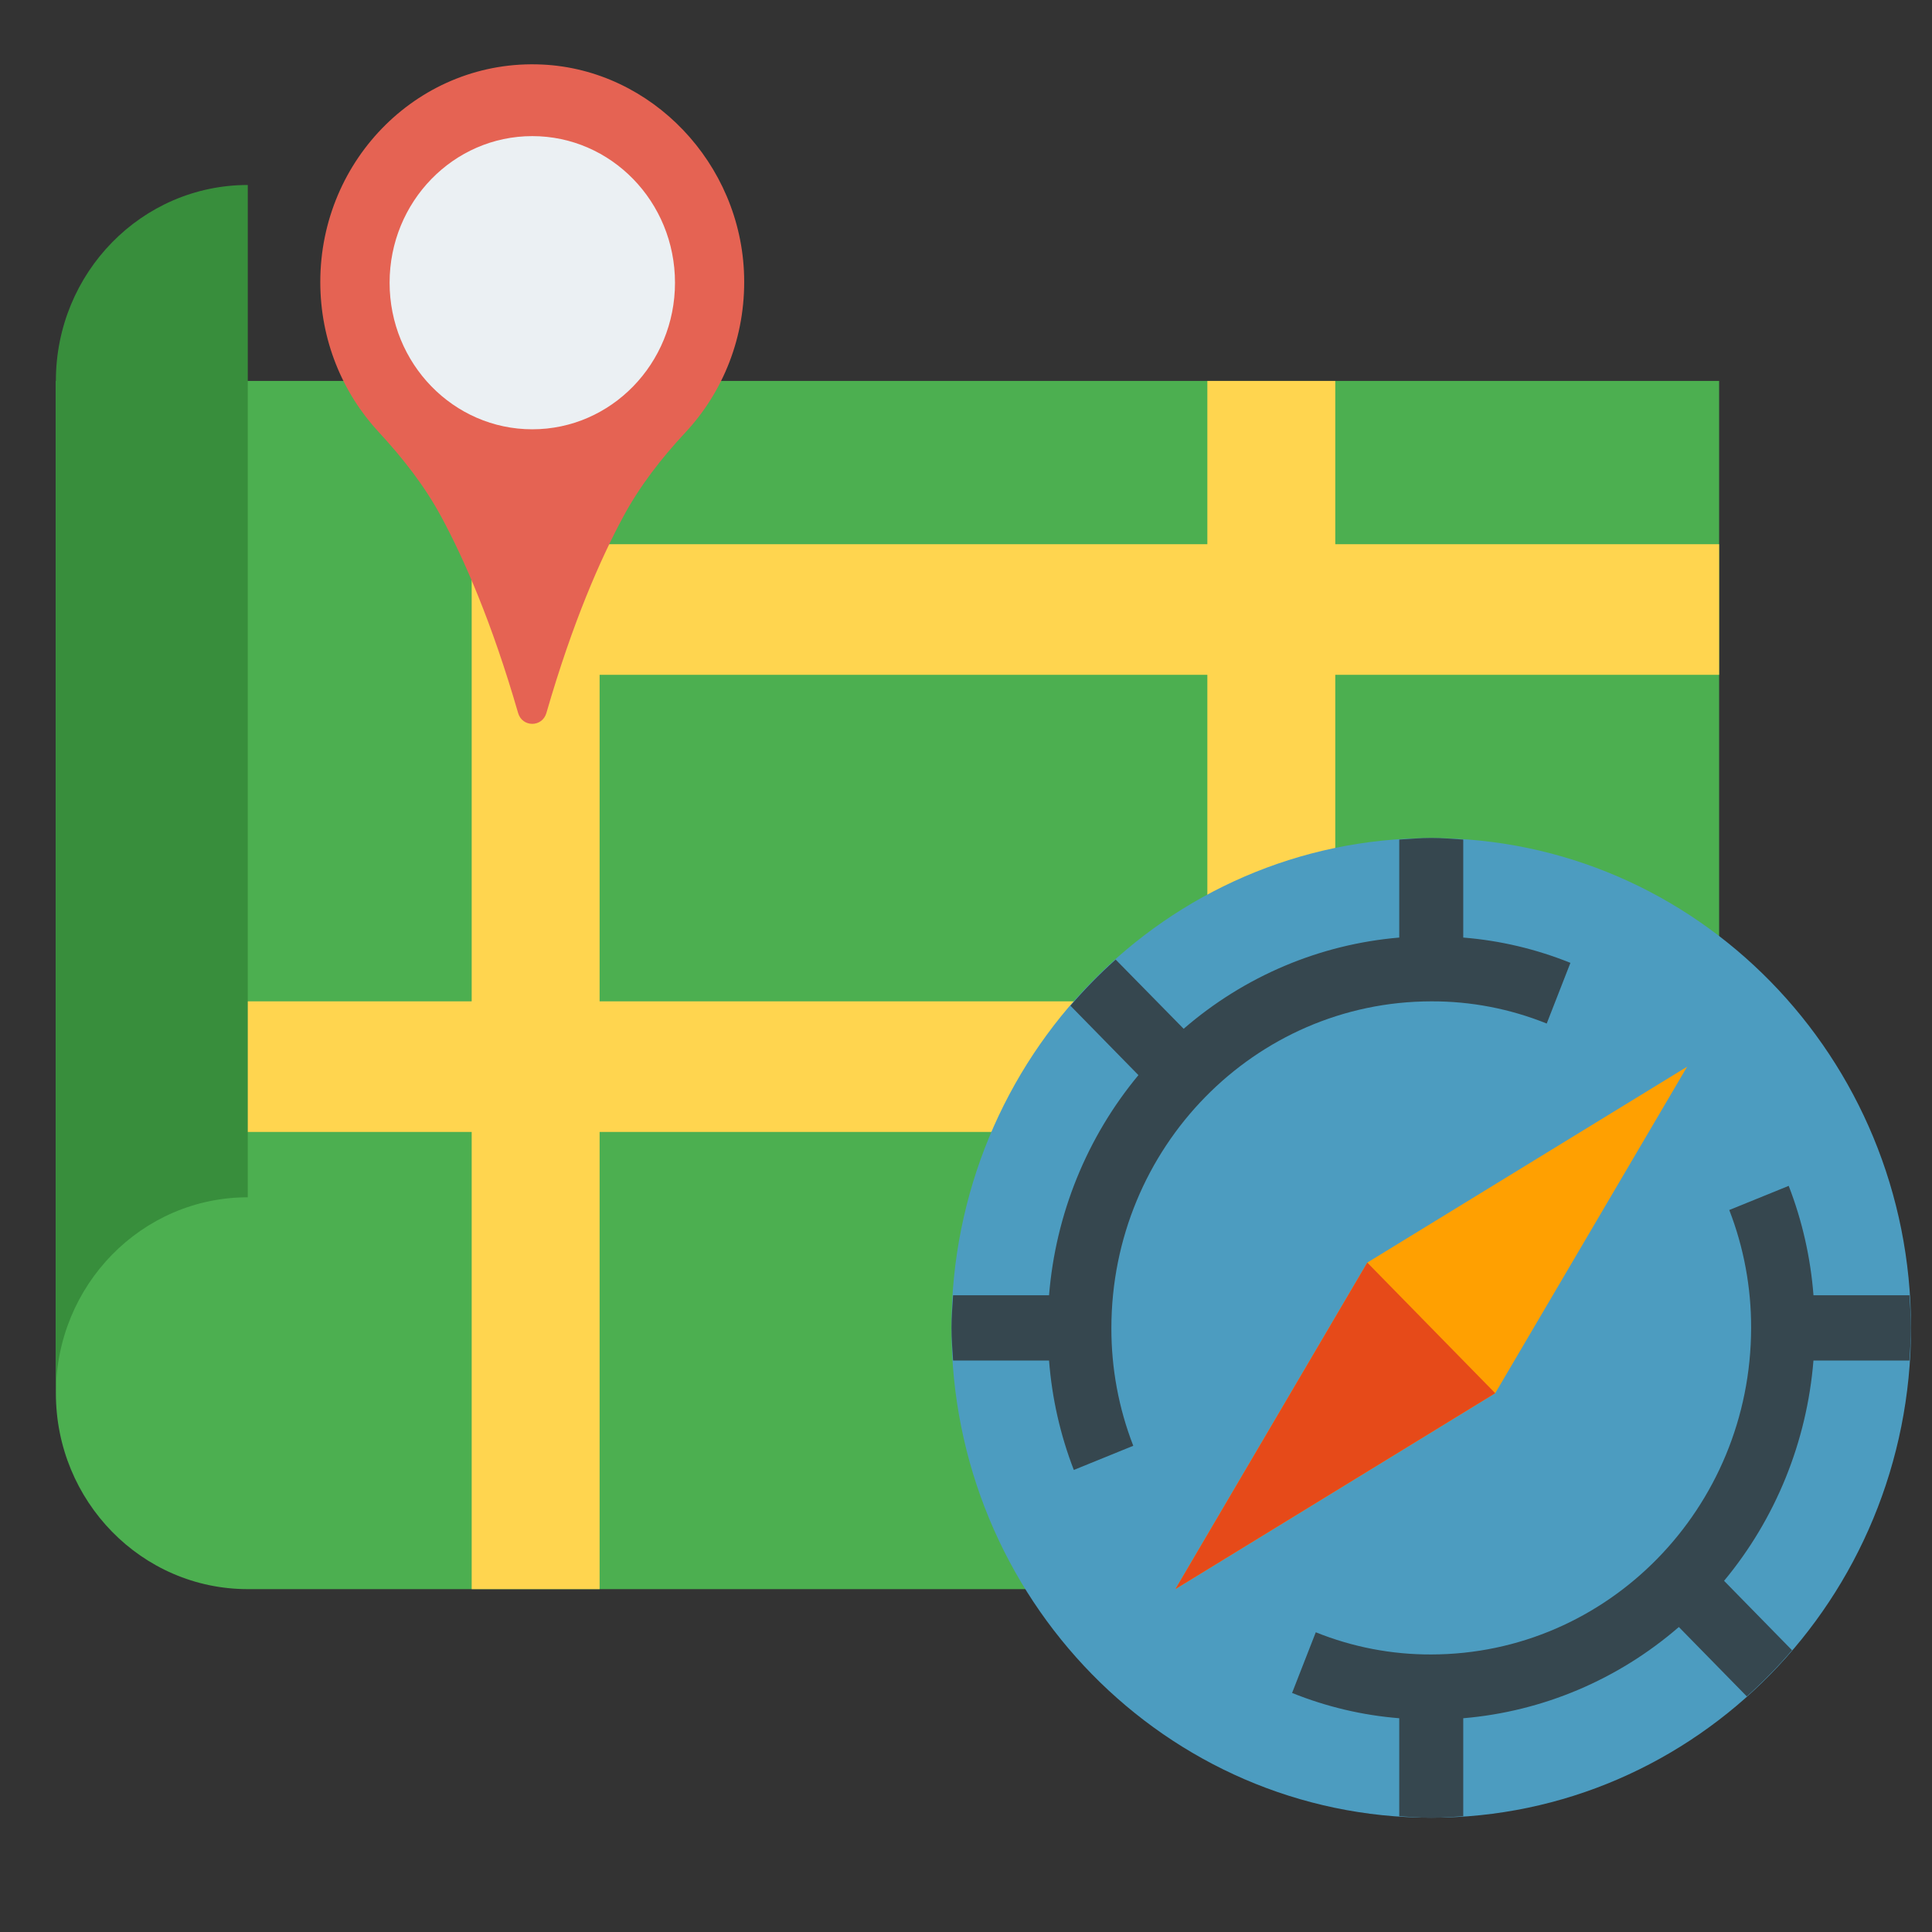 <?xml version="1.0" encoding="UTF-8" standalone="no"?>
<!DOCTYPE svg PUBLIC "-//W3C//DTD SVG 1.1//EN" "http://www.w3.org/Graphics/SVG/1.1/DTD/svg11.dtd">
<svg version="1.1" xmlns="http://www.w3.org/2000/svg" xmlns:xlink="http://www.w3.org/1999/xlink" preserveAspectRatio="xMidYMid meet" viewBox="0 0 640 640" width="640" height="640"><rect x="0" y="0" width="640" height="640" fill="#333333" stroke="none"/><defs><path d="M18.51 461.52C18.51 497.36 46.97 526.42 82.08 526.42C114.57 526.42 277.04 526.42 569.48 526.42L569.48 126.19L18.51 126.19C18.51 305.03 18.51 416.81 18.51 461.52Z" id="b21IXZ7x3"></path><path d="M442.33 288.44L442.33 223.54L569.48 223.54L569.48 180.27L442.33 180.27L442.33 126.19L399.95 126.19L399.95 180.27L198.63 180.27L198.63 126.19L156.25 126.19L156.25 331.71L71.48 331.71L71.48 374.98L156.25 374.98L156.25 526.42L198.63 526.42L198.63 374.98L336.38 374.98L357.57 331.71L198.63 331.71L198.63 223.54L399.95 223.54L399.95 299.26L442.33 288.44Z" id="a4gu9cj4tL"></path><path d="M18.51 461.52C18.51 425.67 46.97 396.62 82.08 396.62C82.08 363.08 82.08 94.82 82.08 61.28C46.97 61.28 18.51 90.34 18.51 126.19C18.51 193.25 18.51 394.45 18.51 461.52Z" id="d3Oqzr9LJp"></path><path d="M474.12 277.63C386.34 277.63 315.18 350.27 315.18 439.88C315.18 529.5 386.34 602.14 474.12 602.14C561.9 602.14 633.05 529.5 633.05 439.88C633.05 350.27 561.9 277.63 474.12 277.63Z" id="a4xVa3vxX5"></path><path d="M495.31 461.52L389.35 526.42L452.93 418.25L558.89 353.35L495.31 461.52Z" id="b2GONBfYyV"></path><path d="M495.31 461.52L389.35 526.42L452.93 418.25L495.31 461.52Z" id="aZuhj53vC"></path><path d="M512.37 339.06C513.16 337.05 519.44 320.97 520.22 318.96C508.86 314.38 496.89 311.55 484.72 310.58C484.72 307.33 484.72 281.37 484.72 278.12C481.2 277.9 477.7 277.58 474.12 277.58C470.54 277.58 467.04 277.9 463.52 278.12C463.52 281.37 463.52 307.33 463.52 310.58C437.21 312.8 412.23 323.36 392.1 340.8C389.85 338.51 371.83 320.16 369.58 317.87C364.27 322.62 359.26 327.73 354.6 333.16C356.85 335.46 374.86 353.85 377.12 356.15C360.04 376.71 349.69 402.2 347.51 429.07C344.33 429.07 318.9 429.07 315.72 429.07C315.5 432.66 315.2 436.23 315.2 439.88C315.2 443.54 315.5 447.11 315.72 450.7C318.9 450.7 344.33 450.7 347.51 450.7C348.47 463.13 351.23 475.35 355.72 486.94C357.69 486.14 373.44 479.74 375.41 478.93C370.58 466.51 368.12 453.25 368.16 439.88C368.23 380.17 415.63 331.78 474.12 331.71C487.21 331.66 500.19 334.15 512.37 339.06Z" id="a7Wh0s8p38"></path><path d="M632.53 450.7C632.75 447.11 633.05 443.54 633.05 439.88C633.05 436.23 632.75 432.66 632.53 429.07C629.35 429.07 603.92 429.07 600.74 429.07C599.78 416.64 597.02 404.42 592.53 392.83C590.56 393.63 574.81 400.03 572.84 400.83C577.66 413.26 580.12 426.52 580.08 439.88C580.01 499.6 532.61 547.99 474.12 548.06C461.03 548.11 448.05 545.62 435.87 540.71C435.08 542.72 428.8 558.8 428.02 560.81C439.38 565.39 451.35 568.22 463.52 569.19C463.52 572.44 463.52 598.4 463.52 601.64C467.04 601.87 470.54 602.19 474.12 602.19C477.7 602.19 481.2 601.87 484.72 601.64C484.72 598.4 484.72 572.44 484.72 569.19C511.03 566.97 536 556.41 556.14 538.97C558.39 541.27 576.41 559.66 578.66 561.96C583.97 557.2 588.98 552.09 593.64 546.66C591.39 544.36 573.37 525.97 571.12 523.67C588.21 503.1 598.56 477.59 600.73 450.7C607.09 450.7 626.17 450.7 632.53 450.7Z" id="a4aDAPc8xq"></path><path d="M-703.44 494.54C-703.3 494.39 -700.17 490.76 -694.15 484.87C-692.97 486.08 -683.49 495.77 -682.31 496.98C-687.67 502.23 -690.46 505.44 -690.59 505.59C-693.16 503.38 -702.15 495.65 -703.44 494.54Z" id="c3oDSXgswJ"></path><path d="M-643.73 464.91L-644.98 465.81L-646.23 466.72L-647.47 467.63L-648.7 468.54L-649.94 469.46L-651.16 470.38L-652.38 471.31L-653.6 472.24L-654.81 473.17L-656.01 474.11L-657.21 475.05L-658.4 475.99L-659.58 476.93L-660.76 477.88L-661.93 478.83L-663.09 479.78L-673.86 466.71L-672.65 465.71L-671.42 464.72L-670.19 463.72L-668.95 462.73L-667.71 461.75L-666.46 460.76L-665.2 459.78L-663.93 458.81L-662.66 457.83L-661.38 456.86L-660.1 455.9L-658.81 454.94L-657.51 453.98L-656.22 453.03L-654.91 452.08L-653.6 451.14L-652.29 450.21L-642.48 464.01L-643.73 464.91Z" id="k3KgzTvho"></path><path d="M-257.59 419.2C-261.58 417.84 -265.54 416.54 -269.48 415.29C-268.97 413.67 -264.88 400.75 -264.37 399.14C-263.03 399.56 -261.69 399.99 -260.35 400.42C-260.02 399.32 -259.69 398.12 -259.32 396.82C-257.69 397.27 -244.62 400.86 -242.99 401.31C-245.2 409.36 -246.88 414.03 -246.88 414.03C-247.06 414.55 -248 417.17 -249.69 421.89C-254.43 420.27 -257.06 419.38 -257.59 419.2Z" id="cysfCRl1E"></path><path d="M-233.94 354.86L-234.12 356.36L-234.3 357.86L-234.5 359.36L-234.7 360.87L-234.91 362.38L-235.13 363.89L-235.36 365.4L-235.59 366.92L-235.83 368.43L-236.08 369.95L-236.34 371.47L-236.61 372.98L-236.88 374.5L-237.17 376.02L-237.45 377.54L-254.08 374.33L-253.81 372.89L-253.55 371.46L-253.29 370.03L-253.04 368.59L-252.79 367.16L-252.56 365.73L-252.33 364.29L-252.11 362.86L-251.9 361.44L-251.69 360.01L-251.49 358.58L-251.3 357.16L-251.12 355.74L-250.94 354.33L-250.78 352.92L-250.62 351.51L-233.77 353.37L-233.94 354.86Z" id="b7XmFrUVtW"></path><path d="M-449.24 173.94C-444.86 173.46 -440.57 173.05 -436.37 172.71C-436.23 174.4 -435.12 187.91 -434.98 189.6C-439.03 189.93 -443.18 190.32 -447.42 190.78C-447.79 187.41 -449.06 175.62 -449.24 173.94Z" id="bPGTAfrgi"></path><path d="M-414.95 124.15C-410.22 115.09 -400.82 101.39 -393.56 94.21C-378.92 79.71 -370.73 58.7 -373.71 35.87C-377.74 5 -403.13 -19.88 -434.06 -23.38C-475.78 -28.1 -511.12 4.41 -511.12 45.17C-511.12 64.31 -503.33 81.61 -490.75 94.11C-483.37 101.45 -473.78 115.45 -468.99 124.69C-462.08 138.03 -453.96 157.07 -446.26 183.32C-445.04 187.48 -439.18 187.48 -437.96 183.32C-430.16 156.71 -421.92 137.51 -414.95 124.15Z" id="j2ZRhaWCG3"></path><path d="M-442.11 -1.08C-467.77 -1.08 -488.57 19.72 -488.57 45.38C-488.57 71.04 -467.77 91.84 -442.11 91.84C-416.45 91.84 -395.65 71.04 -395.65 45.38C-395.65 19.72 -416.45 -1.08 -442.11 -1.08Z" id="cpqVGe54P"></path><path d="M206.42 171.23C211.95 160.97 219.1 151.78 227 143.31C239.49 129.94 247.01 111.63 246.5 91.51C245.56 54.19 215.93 23.09 179.63 21.38C139.34 19.47 106.1 52.46 106.1 93.42C106.1 112.68 113.46 130.18 125.44 143.11C133.37 151.68 140.63 160.89 146.2 171.23C153.64 185.01 162.88 205.94 171.63 236.19C173.01 240.98 179.61 240.98 181 236.19C189.74 205.94 198.99 185.01 206.42 171.23Z" id="b1NiT5izVc"></path><path d="M176.33 45.09C150.22 45.09 129.06 66.83 129.06 93.65C129.06 120.47 150.22 142.21 176.33 142.21C202.44 142.21 223.6 120.47 223.6 93.65C223.6 66.83 202.44 45.09 176.33 45.09Z" id="e1t2LUOXvX"></path><path d="M-222.73 350.36C-218 341.31 -208.6 327.61 -201.34 320.42C-186.7 305.92 -178.51 284.92 -181.49 262.09C-185.52 231.22 -210.91 206.34 -241.84 202.84C-283.56 198.12 -318.9 230.63 -318.9 271.39C-318.9 290.52 -311.11 307.83 -298.53 320.33C-291.15 327.66 -281.56 341.67 -276.77 350.91C-269.86 364.25 -261.74 383.29 -254.04 409.53C-252.82 413.69 -246.96 413.69 -245.74 409.53C-237.94 382.93 -229.7 363.72 -222.73 350.36Z" id="a137hBeaoi"></path><path d="M-249.91 225.14C-275.57 225.14 -296.38 245.95 -296.38 271.61C-296.38 297.27 -275.57 318.07 -249.91 318.07C-224.25 318.07 -203.45 297.27 -203.45 271.61C-203.45 245.95 -224.25 225.14 -249.91 225.14Z" id="ao5uzny7"></path></defs><g><g><g><use xlink:href="#b21IXZ7x3" opacity="1" fill="#4caf50" fill-opacity="1"></use><g><use xlink:href="#b21IXZ7x3" opacity="1" fill-opacity="0" stroke="#000000" stroke-width="1" stroke-opacity="0"></use></g></g><g><use xlink:href="#a4gu9cj4tL" opacity="1" fill="#ffd54f" fill-opacity="1"></use><g><use xlink:href="#a4gu9cj4tL" opacity="1" fill-opacity="0" stroke="#000000" stroke-width="1" stroke-opacity="0"></use></g></g><g><use xlink:href="#d3Oqzr9LJp" opacity="1" fill="#388e3c" fill-opacity="1"></use><g><use xlink:href="#d3Oqzr9LJp" opacity="1" fill-opacity="0" stroke="#000000" stroke-width="1" stroke-opacity="0"></use></g></g><g><use xlink:href="#a4xVa3vxX5" opacity="1" fill="#4c9cc0" fill-opacity="1"></use><g><use xlink:href="#a4xVa3vxX5" opacity="1" fill-opacity="0" stroke="#000000" stroke-width="1" stroke-opacity="0"></use></g></g><g><use xlink:href="#b2GONBfYyV" opacity="1" fill="#ffa001" fill-opacity="1"></use><g><use xlink:href="#b2GONBfYyV" opacity="1" fill-opacity="0" stroke="#000000" stroke-width="1" stroke-opacity="0"></use></g></g><g><use xlink:href="#aZuhj53vC" opacity="1" fill="#e64a19" fill-opacity="1"></use><g><use xlink:href="#aZuhj53vC" opacity="1" fill-opacity="0" stroke="#000000" stroke-width="1" stroke-opacity="0"></use></g></g><g><use xlink:href="#a7Wh0s8p38" opacity="1" fill="#36474f" fill-opacity="1"></use><g><use xlink:href="#a7Wh0s8p38" opacity="1" fill-opacity="0" stroke="#000000" stroke-width="1" stroke-opacity="0"></use></g></g><g><use xlink:href="#a4aDAPc8xq" opacity="1" fill="#36474f" fill-opacity="1"></use><g><use xlink:href="#a4aDAPc8xq" opacity="1" fill-opacity="0" stroke="#000000" stroke-width="1" stroke-opacity="0"></use></g></g><g><use xlink:href="#c3oDSXgswJ" opacity="1" fill="#64798a" fill-opacity="1"></use><g><use xlink:href="#c3oDSXgswJ" opacity="1" fill-opacity="0" stroke="#000000" stroke-width="1" stroke-opacity="0"></use></g></g><g><use xlink:href="#k3KgzTvho" opacity="1" fill="#64798a" fill-opacity="1"></use><g><use xlink:href="#k3KgzTvho" opacity="1" fill-opacity="0" stroke="#000000" stroke-width="1" stroke-opacity="0"></use></g></g><g><use xlink:href="#cysfCRl1E" opacity="1" fill="#64798a" fill-opacity="1"></use><g><use xlink:href="#cysfCRl1E" opacity="1" fill-opacity="0" stroke="#000000" stroke-width="1" stroke-opacity="0"></use></g></g><g><use xlink:href="#b7XmFrUVtW" opacity="1" fill="#64798a" fill-opacity="1"></use><g><use xlink:href="#b7XmFrUVtW" opacity="1" fill-opacity="0" stroke="#000000" stroke-width="1" stroke-opacity="0"></use></g></g><g><use xlink:href="#bPGTAfrgi" opacity="1" fill="#64798a" fill-opacity="1"></use><g><use xlink:href="#bPGTAfrgi" opacity="1" fill-opacity="0" stroke="#000000" stroke-width="1" stroke-opacity="0"></use></g></g><g><use xlink:href="#j2ZRhaWCG3" opacity="1" fill="#dc8744" fill-opacity="1"></use><g><use xlink:href="#j2ZRhaWCG3" opacity="1" fill-opacity="0" stroke="#000000" stroke-width="1" stroke-opacity="0"></use></g></g><g><use xlink:href="#cpqVGe54P" opacity="1" fill="#ebf0f3" fill-opacity="1"></use><g><use xlink:href="#cpqVGe54P" opacity="1" fill-opacity="0" stroke="#000000" stroke-width="1" stroke-opacity="0"></use></g></g><g><use xlink:href="#b1NiT5izVc" opacity="1" fill="#e56353" fill-opacity="1"></use><g><use xlink:href="#b1NiT5izVc" opacity="1" fill-opacity="0" stroke="#000000" stroke-width="1" stroke-opacity="0"></use></g></g><g><use xlink:href="#e1t2LUOXvX" opacity="1" fill="#ebf0f3" fill-opacity="1"></use><g><use xlink:href="#e1t2LUOXvX" opacity="1" fill-opacity="0" stroke="#000000" stroke-width="1" stroke-opacity="0"></use></g></g><g><use xlink:href="#a137hBeaoi" opacity="1" fill="#27a2db" fill-opacity="1"></use><g><use xlink:href="#a137hBeaoi" opacity="1" fill-opacity="0" stroke="#000000" stroke-width="1" stroke-opacity="0"></use></g></g><g><use xlink:href="#ao5uzny7" opacity="1" fill="#ebf0f3" fill-opacity="1"></use><g><use xlink:href="#ao5uzny7" opacity="1" fill-opacity="0" stroke="#000000" stroke-width="1" stroke-opacity="0"></use></g></g></g></g></svg>